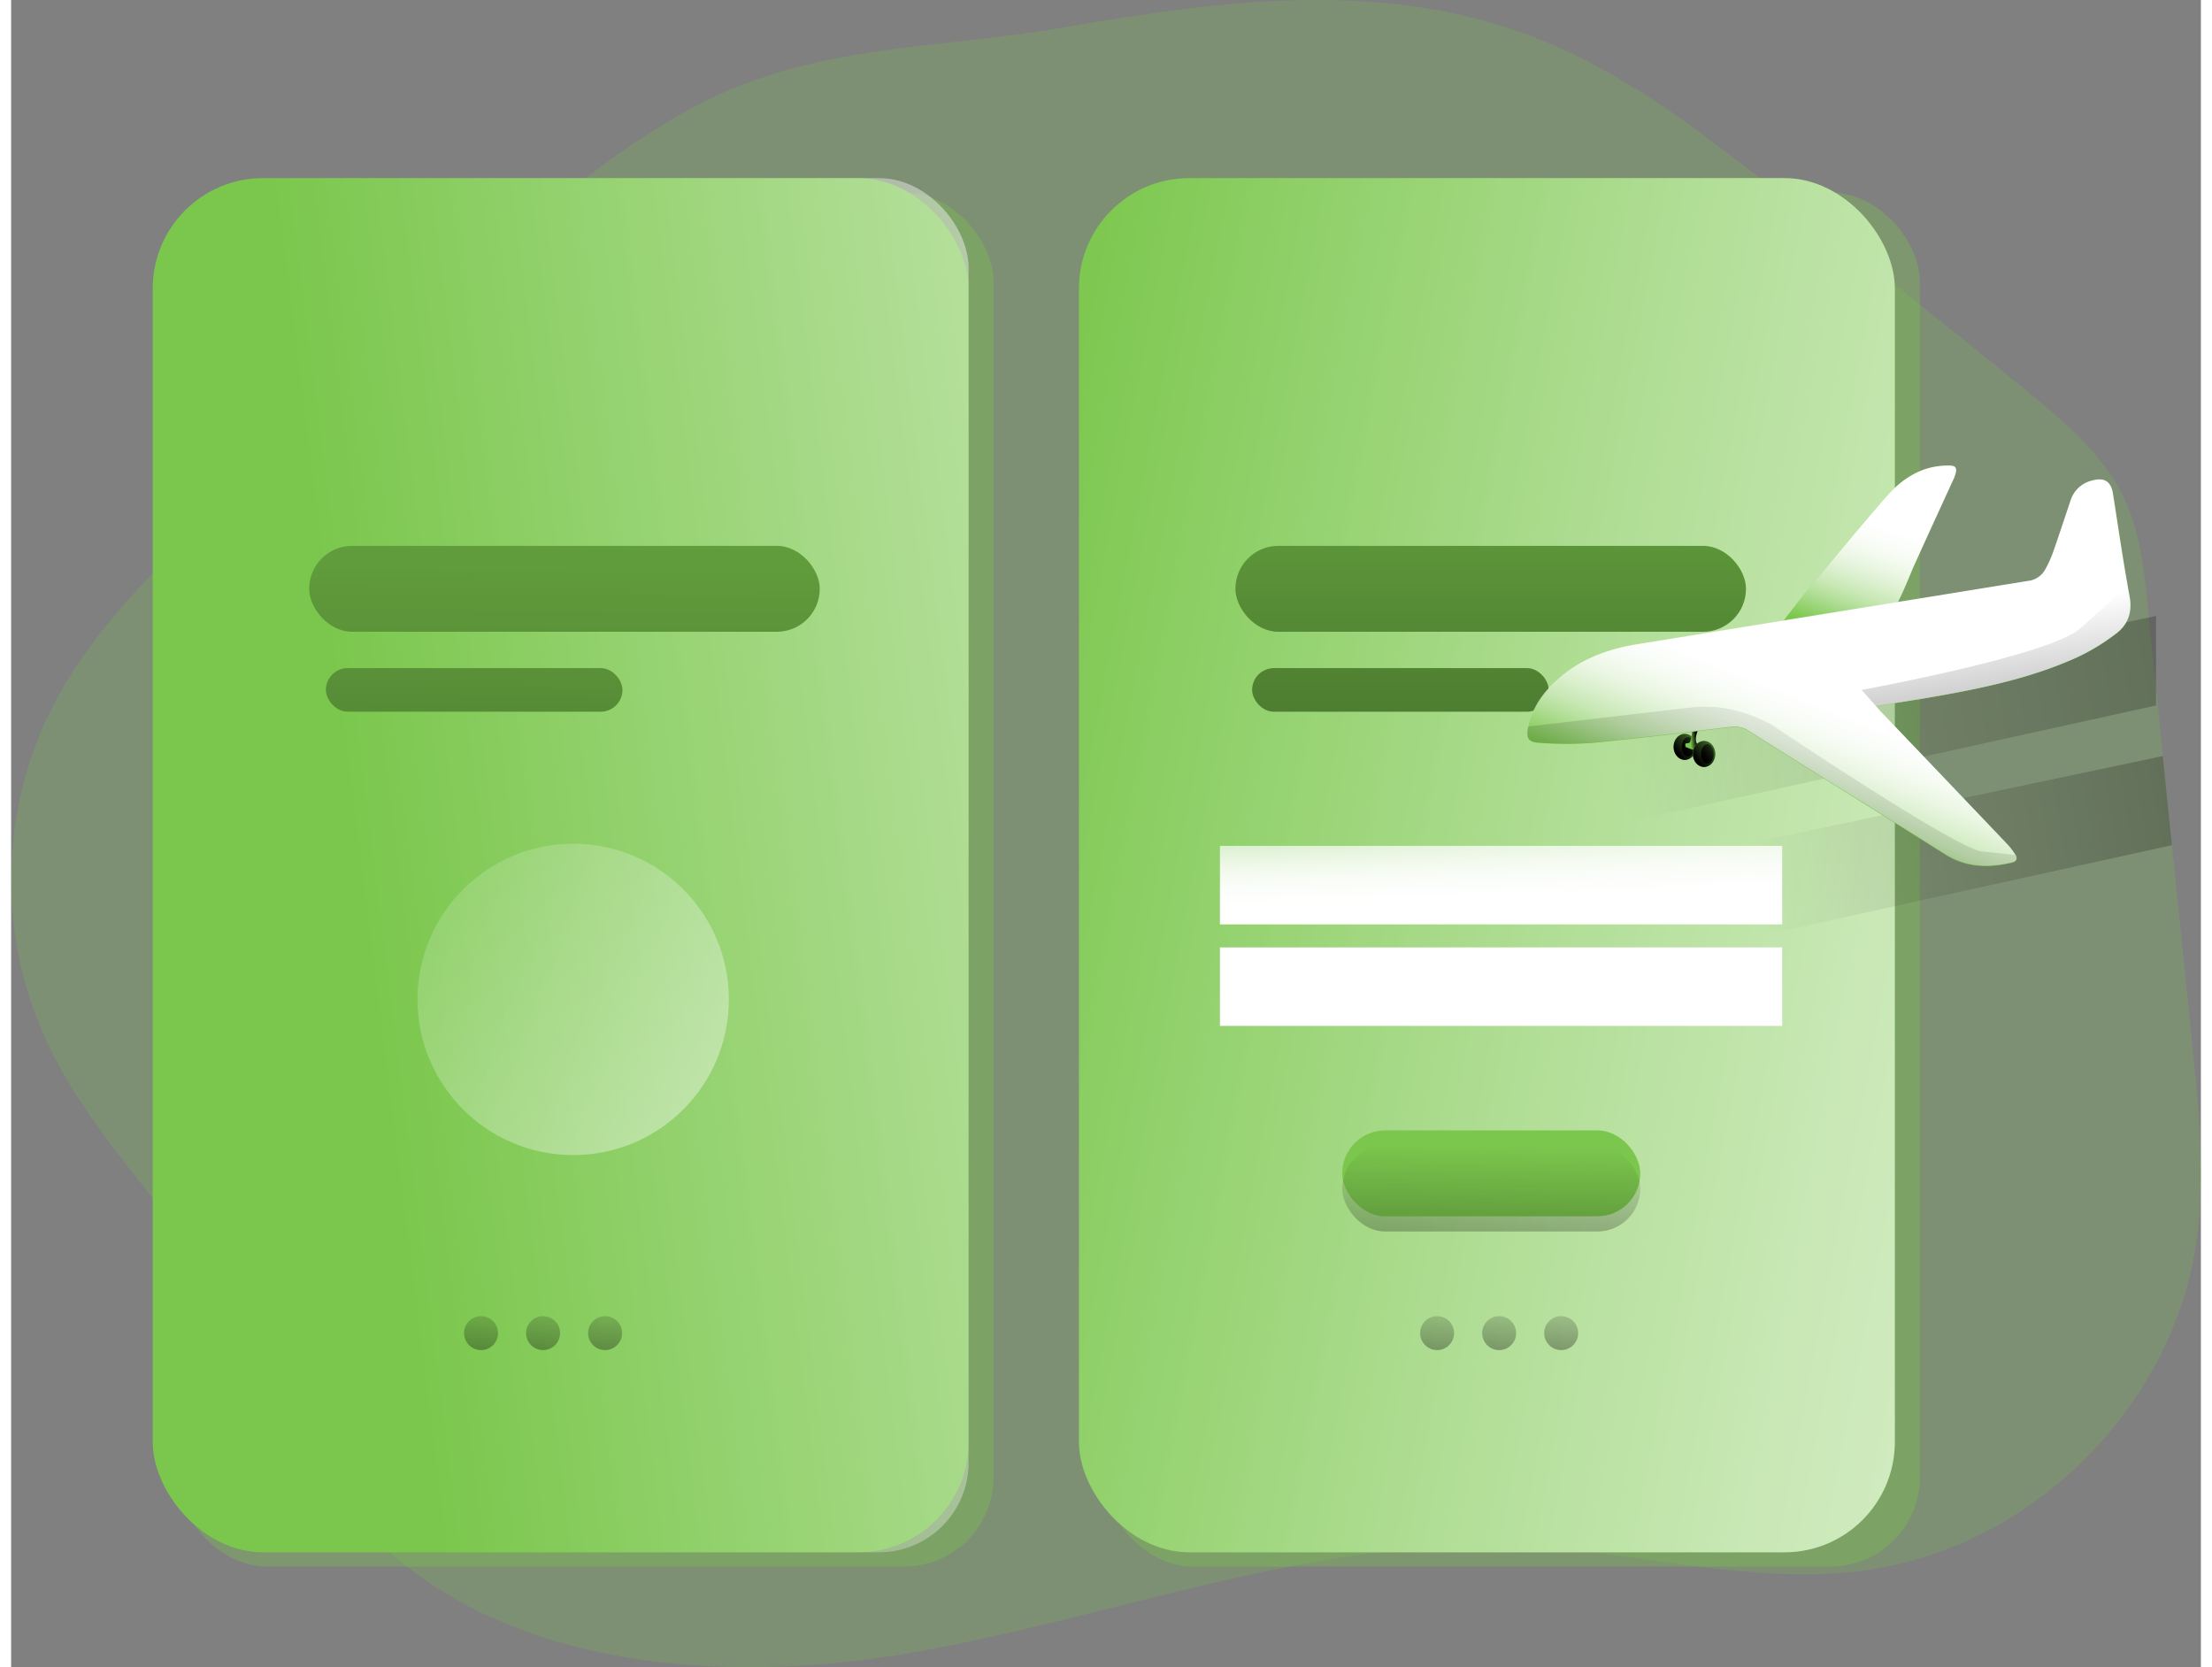 <svg id="Layer_1" data-name="Layer 1" xmlns="http://www.w3.org/2000/svg" xmlns:xlink="http://www.w3.org/1999/xlink" viewBox="0 0 557.07 424.12" width="406" height="306" class="illustration styles_illustrationTablet__1DWOa"><rect x="0" y="0" width="557.07" height="424.12" fill="#808080" stroke="none"/><defs><linearGradient id="linear-gradient" x1="89.27" y1="226.42" x2="787.53" y2="139.03" gradientUnits="userSpaceOnUse"><stop offset="0" stop-color="#fff" stop-opacity="0"></stop><stop offset="0.13" stop-color="#fff" stop-opacity="0.23"></stop><stop offset="0.23" stop-color="#fff" stop-opacity="0.41"></stop><stop offset="0.35" stop-color="#fff" stop-opacity="0.59"></stop><stop offset="0.48" stop-color="#fff" stop-opacity="0.74"></stop><stop offset="0.6" stop-color="#fff" stop-opacity="0.85"></stop><stop offset="0.72" stop-color="#fff" stop-opacity="0.93"></stop><stop offset="0.84" stop-color="#fff" stop-opacity="0.98"></stop><stop offset="0.95" stop-color="#fff"></stop></linearGradient><linearGradient id="linear-gradient-2" x1="141.58" y1="32.41" x2="137.94" y2="560.43" gradientUnits="userSpaceOnUse"><stop offset="0" stop-color="#010101" stop-opacity="0"></stop><stop offset="0.95" stop-color="#010101"></stop></linearGradient><linearGradient id="linear-gradient-3" x1="118.79" y1="32.25" x2="115.15" y2="560.27" xlink:href="#linear-gradient-2"></linearGradient><linearGradient id="linear-gradient-4" x1="243.03" y1="194.79" x2="903.35" y2="321.02" xlink:href="#linear-gradient"></linearGradient><linearGradient id="linear-gradient-5" x1="408.58" y1="195.43" x2="1070.42" y2="80.72" xlink:href="#linear-gradient-2"></linearGradient><linearGradient id="linear-gradient-6" x1="446.35" y1="272.79" x2="952.07" y2="185.14" xlink:href="#linear-gradient-2"></linearGradient><linearGradient id="linear-gradient-7" x1="376.71" y1="291.52" x2="375.2" y2="387.11" xlink:href="#linear-gradient-2"></linearGradient><linearGradient id="linear-gradient-8" x1="376.4" y1="48.95" x2="376.4" y2="424.02" xlink:href="#linear-gradient-2"></linearGradient><linearGradient id="linear-gradient-9" x1="353.43" y1="48.95" x2="353.43" y2="424.02" xlink:href="#linear-gradient-2"></linearGradient><linearGradient id="linear-gradient-10" x1="378.47" y1="201.1" x2="379.16" y2="230.72" xlink:href="#linear-gradient"></linearGradient><linearGradient id="linear-gradient-11" x1="377.87" y1="201.12" x2="378.56" y2="230.73" xlink:href="#linear-gradient"></linearGradient><linearGradient id="linear-gradient-12" x1="432.21" y1="185.1" x2="423.5" y2="191.74" xlink:href="#linear-gradient-2"></linearGradient><linearGradient id="linear-gradient-13" x1="430.78" y1="186.82" x2="425.13" y2="191.12" xlink:href="#linear-gradient-2"></linearGradient><linearGradient id="linear-gradient-14" x1="430.46" y1="237.09" x2="432.11" y2="236.93" xlink:href="#linear-gradient-2"></linearGradient><linearGradient id="linear-gradient-15" x1="467.78" y1="209.2" x2="478.64" y2="178.99" xlink:href="#linear-gradient"></linearGradient><linearGradient id="linear-gradient-16" x1="449.08" y1="260.31" x2="463.55" y2="223.81" xlink:href="#linear-gradient"></linearGradient><linearGradient id="linear-gradient-17" x1="465.99" y1="208.95" x2="338.23" y2="565.17" xlink:href="#linear-gradient-2"></linearGradient><linearGradient id="linear-gradient-18" x1="506.89" y1="203.87" x2="523.41" y2="312.44" xlink:href="#linear-gradient-2"></linearGradient><linearGradient id="linear-gradient-19" x1="437.11" y1="186.9" x2="428.4" y2="193.53" xlink:href="#linear-gradient-2"></linearGradient><linearGradient id="linear-gradient-20" x1="435.68" y1="188.61" x2="430.03" y2="192.91" xlink:href="#linear-gradient-2"></linearGradient><linearGradient id="linear-gradient-21" x1="120.49" y1="319" x2="117.53" y2="382.5" gradientUnits="userSpaceOnUse"><stop offset="0.12" stop-color="#010101" stop-opacity="0"></stop><stop offset="0.95" stop-color="#010101"></stop></linearGradient><linearGradient id="linear-gradient-22" x1="136.27" y1="319" x2="133.31" y2="382.5" xlink:href="#linear-gradient-21"></linearGradient><linearGradient id="linear-gradient-23" x1="152.05" y1="319" x2="149.09" y2="382.5" xlink:href="#linear-gradient-21"></linearGradient><linearGradient id="linear-gradient-24" x1="363.71" y1="319" x2="360.75" y2="382.5" xlink:href="#linear-gradient-21"></linearGradient><linearGradient id="linear-gradient-25" x1="379.49" y1="319" x2="376.53" y2="382.5" xlink:href="#linear-gradient-21"></linearGradient><linearGradient id="linear-gradient-26" x1="395.27" y1="319" x2="392.31" y2="382.5" xlink:href="#linear-gradient-21"></linearGradient><linearGradient id="linear-gradient-27" x1="71.48" y1="189.71" x2="537.59" y2="610.31" xlink:href="#linear-gradient"></linearGradient></defs><title>Reminders Note</title><path d="M558.94,365.57c-3.75,23.58-16.94,45.11-35.3,60.34-1.27,1-2.56,2-3.85,3,0,0-.07,0-.1.06a96.72,96.72,0,0,1-43.49,18.56c-29,4.33-58.29-4.4-87.59-5.92-52.51-2.74-103.11,17.53-154.84,26.81s-112.65,4-145.4-37.06a8.3,8.3,0,0,1-.55-.71c-10.38-13.29-16.95-29.1-25.13-43.9-1.42-2.59-2.87-5.11-4.39-7.6-14.55-23.57-35.93-42.88-47-68.23A97.66,97.66,0,0,1,12.35,231c10.48-22.18,28.91-39.45,46.88-56.13,1.17-1.07,2.3-2.14,3.46-3.21q23.15-21.48,46.34-43c8.5-7.85,17-15.77,25.83-23.28C146.57,95.4,158.72,86,172,78.23c32.3-19.08,63-16.91,98.1-22.86,40.54-6.89,82.06-12.9,121.51,2.72,23,9.08,42.77,24.63,62.17,39.93,3.14,2.49,6.28,4.94,9.41,7.43,17.75,14,35.44,28,52.93,42.33,3.82,3.13,7.67,6.34,11.25,9.76,5.57,5.31,10.51,11.16,13.68,18.11,3.82,8.31,4.79,17.59,5.72,26.67q1.95,19.17,3.88,38.25c.78,7.57,1.52,15.14,2.3,22.67q2.63,25.75,5.24,51.44C559.88,331.62,561.6,348.76,558.94,365.57Z" transform="translate(-3.24 -48.24)" fill="#7BC74D" opacity="0.24" style="isolation: isolate;"></path><rect x="42.39" y="48.95" width="207.56" height="349.58" rx="22.81" fill="#7BC74D" opacity="0.33" style="isolation: isolate;"></rect><rect x="36.02" y="45.31" width="207.56" height="349.58" rx="28.08" fill="#7BC74D"></rect><rect x="36.02" y="45.31" width="207.56" height="349.58" rx="22.81" fill="url(#linear-gradient)"></rect><rect x="75.83" y="138.86" width="129.88" height="21.85" rx="10.92" fill="#7BC74D"></rect><rect x="80.08" y="169.96" width="75.44" height="11.09" rx="5.54" fill="#7BC74D"></rect><rect x="75.83" y="138.86" width="129.88" height="21.85" rx="10.92" fill="url(#linear-gradient-2)"></rect><rect x="80.08" y="169.96" width="75.44" height="11.09" rx="5.54" fill="url(#linear-gradient-3)"></rect><rect x="278.02" y="48.95" width="207.56" height="349.58" rx="22.81" fill="#7BC74D" opacity="0.33" style="isolation: isolate;"></rect><rect x="271.65" y="45.31" width="207.56" height="349.58" rx="28.08" fill="#7BC74D"></rect><rect x="271.65" y="45.31" width="207.56" height="349.58" rx="28.08" fill="url(#linear-gradient-4)"></rect><polygon points="359.95 195.85 545.66 156.7 545.66 179.46 392.72 213.15 359.95 195.85" fill="url(#linear-gradient-5)"></polygon><path d="M552.93,263.24,441.48,287.78l-32.76-17.3,141.91-29.91C551.41,248.14,552.15,255.71,552.93,263.24Z" transform="translate(-3.24 -48.24)" fill="url(#linear-gradient-6)"></path><rect x="311.46" y="138.86" width="129.88" height="21.85" rx="10.92" fill="#7BC74D"></rect><rect x="338.63" y="287.56" width="75.82" height="21.85" rx="10.92" fill="#7BC74D"></rect><rect x="338.63" y="291.43" width="75.82" height="21.85" rx="10.92" fill="url(#linear-gradient-7)"></rect><rect x="315.71" y="169.96" width="75.44" height="11.09" rx="5.54" fill="#7BC74D"></rect><rect x="311.46" y="138.86" width="129.88" height="21.85" rx="10.92" fill="url(#linear-gradient-8)"></rect><rect x="315.71" y="169.96" width="75.44" height="11.09" rx="5.54" fill="url(#linear-gradient-9)"></rect><rect x="307.52" y="215.18" width="143.03" height="19.97" fill="url(#linear-gradient-10)"></rect><rect x="307.52" y="241.01" width="143.03" height="19.97" fill="url(#linear-gradient-11)"></rect><ellipse cx="425.77" cy="190" rx="2.86" ry="3.32" fill="#7BC74D"></ellipse><ellipse cx="425.78" cy="190" rx="2.86" ry="3.32" fill="url(#linear-gradient-12)"></ellipse><ellipse cx="426.61" cy="189.99" rx="1.59" ry="2.49" fill="url(#linear-gradient-13)"></ellipse><path d="M432.46,233.73s-1.36,2.92-.09,4a12.43,12.43,0,0,0,1.83,1.39l-.56.82-4.37-1.65s-.35-.65.09-1c0,0,.71.15,1-.3a15.38,15.38,0,0,0,.59-3.09Z" transform="translate(-3.24 -48.24)" fill="#7BC74D"></path><path d="M432.46,233.73s-1.36,2.92-.09,4a12.43,12.43,0,0,0,1.83,1.39l-.56.82-4.37-1.65s-.35-.65.09-1c0,0,.71.15,1-.3a15.38,15.38,0,0,0,.59-3.09Z" transform="translate(-3.24 -48.24)" fill="url(#linear-gradient-14)"></path><g id="kbwNYr"><path d="M452.58,208.2c6.39-.94,14.62-2.53,20.63-3.42,1.82-.26,6.14-.48,8-.62,1.38-.1,5.3-10.19,5.86-11.44,3.36-7.47,6.79-14.9,10.19-22.34a6.14,6.14,0,0,0,.32-.69c1-2.71.44-3.16-2.38-3-6.51.26-11.28,3.69-15.29,8.28-6.43,7.37-12.62,14.93-18.91,22.42C460.85,197.49,452.86,207.72,452.58,208.2Z" transform="translate(-3.24 -48.24)" fill="#7BC74D"></path><path d="M452.58,208.2c6.39-.94,14.62-2.53,20.63-3.42,1.82-.26,6.14-.48,8-.62,1.38-.1,5.3-10.19,5.86-11.44,3.36-7.47,6.79-14.9,10.19-22.34a6.14,6.14,0,0,0,.32-.69c1-2.71.44-3.16-2.38-3-6.51.26-11.28,3.69-15.29,8.28-6.43,7.37-12.62,14.93-18.91,22.42C460.85,197.49,452.86,207.72,452.58,208.2Z" transform="translate(-3.24 -48.24)" fill="url(#linear-gradient-15)"></path><path d="M477.63,227.88c5.1-.81,9.85-1.51,14.58-2.34,12.52-2.2,25-4.78,36.62-10.07a53.5,53.5,0,0,0,9.87-6c3.1-2.31,4.23-5.52,3.47-9.6-1.59-8.6-2.81-17.28-4.17-25.92-.49-3.13-2.18-4.27-5.23-3.43a7.41,7.41,0,0,0-5.48,4.84c-1.48,4.32-2.89,8.67-4.4,13a33.3,33.3,0,0,1-2.06,4.7,5.89,5.89,0,0,1-4.55,3.06q-49.39,8-98.79,16c-8.35,1.34-16,4.17-22.06,10.29-3,3-5.39,6.42-6.23,10.69-.59,3,0,4,3,4.14a91,91,0,0,0,13.31,0c11.74-1.15,23.45-2.6,35.17-4a6.48,6.48,0,0,1,4.6,1c16.63,10.5,33.31,20.9,49.95,31.38,5.4,3.4,11.12,3.51,17.07,2.08,1.06-.26,1.38-1,.84-1.85a17.44,17.44,0,0,0-2.17-2.87q-15.92-16.71-31.87-33.37C478.7,229.11,478.29,228.62,477.63,227.88Z" transform="translate(-3.24 -48.24)" fill="#7BC74D"></path><path d="M538.69,209.43a51.93,51.93,0,0,1-9.86,6c-11.67,5.29-24.11,7.88-36.61,10.06-4.73.83-9.49,1.54-14.59,2.34.67.74,1.08,1.24,1.51,1.68q15.94,16.69,31.85,33.39a16.31,16.31,0,0,1,2.18,2.85c.54.88.2,1.61-.84,1.85-5.93,1.44-11.66,1.34-17.06-2.08-16.63-10.46-33.33-20.86-50-31.38a6.58,6.58,0,0,0-4.59-1c-11.74,1.41-23.44,2.85-35.17,4a87.09,87.09,0,0,1-13.32,0c-3.05-.16-3.62-1.17-3.05-4.12a21.11,21.11,0,0,1,6.24-10.7c6.1-6.13,13.71-9,22.06-10.29q49.44-8,98.81-16a5.73,5.73,0,0,0,4.53-3.05,30.59,30.59,0,0,0,2.08-4.69c1.51-4.33,2.91-8.65,4.39-13a7.5,7.5,0,0,1,5.46-4.83c3.09-.84,4.76.3,5.23,3.42,1.21,7.68,2.32,15.39,3.69,23.07.14,1,.34,1.91.51,2.88C542.91,203.9,541.81,207.12,538.69,209.43Z" transform="translate(-3.24 -48.24)" fill="url(#linear-gradient-16)"></path></g><path d="M512.33,267.64c-5.93,1.44-11.66,1.34-17.06-2.08-16.63-10.46-33.33-20.86-50-31.38a6.58,6.58,0,0,0-4.59-1c-11.74,1.41-23.44,2.85-35.17,4a87.09,87.09,0,0,1-13.32,0c-3.05-.16-3.62-1.17-3.05-4.12l41.08-4.8a33.35,33.35,0,0,1,18.45,3.13l2.27,1.1s47.21,31.79,53.81,32.39,8.38.9,8.38.9C513.71,266.67,513.37,267.4,512.33,267.64Z" transform="translate(-3.24 -48.24)" fill="url(#linear-gradient-17)"></path><path d="M538.69,209.43a51.93,51.93,0,0,1-9.86,6c-11.67,5.29-24.11,7.88-36.61,10.06-4.73.83-9.49,1.54-14.59,2.34L474,223.75s47.68-8.72,55.49-15.56C536.61,202,541,197.66,541.67,197c.14,1,.34,1.91.51,2.88C542.91,203.9,541.81,207.12,538.69,209.43Z" transform="translate(-3.24 -48.24)" fill="url(#linear-gradient-18)"></path><ellipse cx="430.67" cy="191.8" rx="2.86" ry="3.32" fill="#7BC74D"></ellipse><ellipse cx="430.68" cy="191.8" rx="2.86" ry="3.32" fill="url(#linear-gradient-19)"></ellipse><ellipse cx="431.51" cy="191.79" rx="1.59" ry="2.49" fill="url(#linear-gradient-20)"></ellipse><circle cx="119.55" cy="339.13" r="4.32" fill="url(#linear-gradient-21)"></circle><circle cx="135.33" cy="339.13" r="4.32" fill="url(#linear-gradient-22)"></circle><circle cx="151.11" cy="339.13" r="4.32" fill="url(#linear-gradient-23)"></circle><circle cx="362.77" cy="339.13" r="4.32" fill="url(#linear-gradient-24)"></circle><circle cx="378.55" cy="339.13" r="4.32" fill="url(#linear-gradient-25)"></circle><circle cx="394.33" cy="339.13" r="4.32" fill="url(#linear-gradient-26)"></circle><circle cx="142.99" cy="254.24" r="39.6" fill="url(#linear-gradient-27)"></circle></svg>